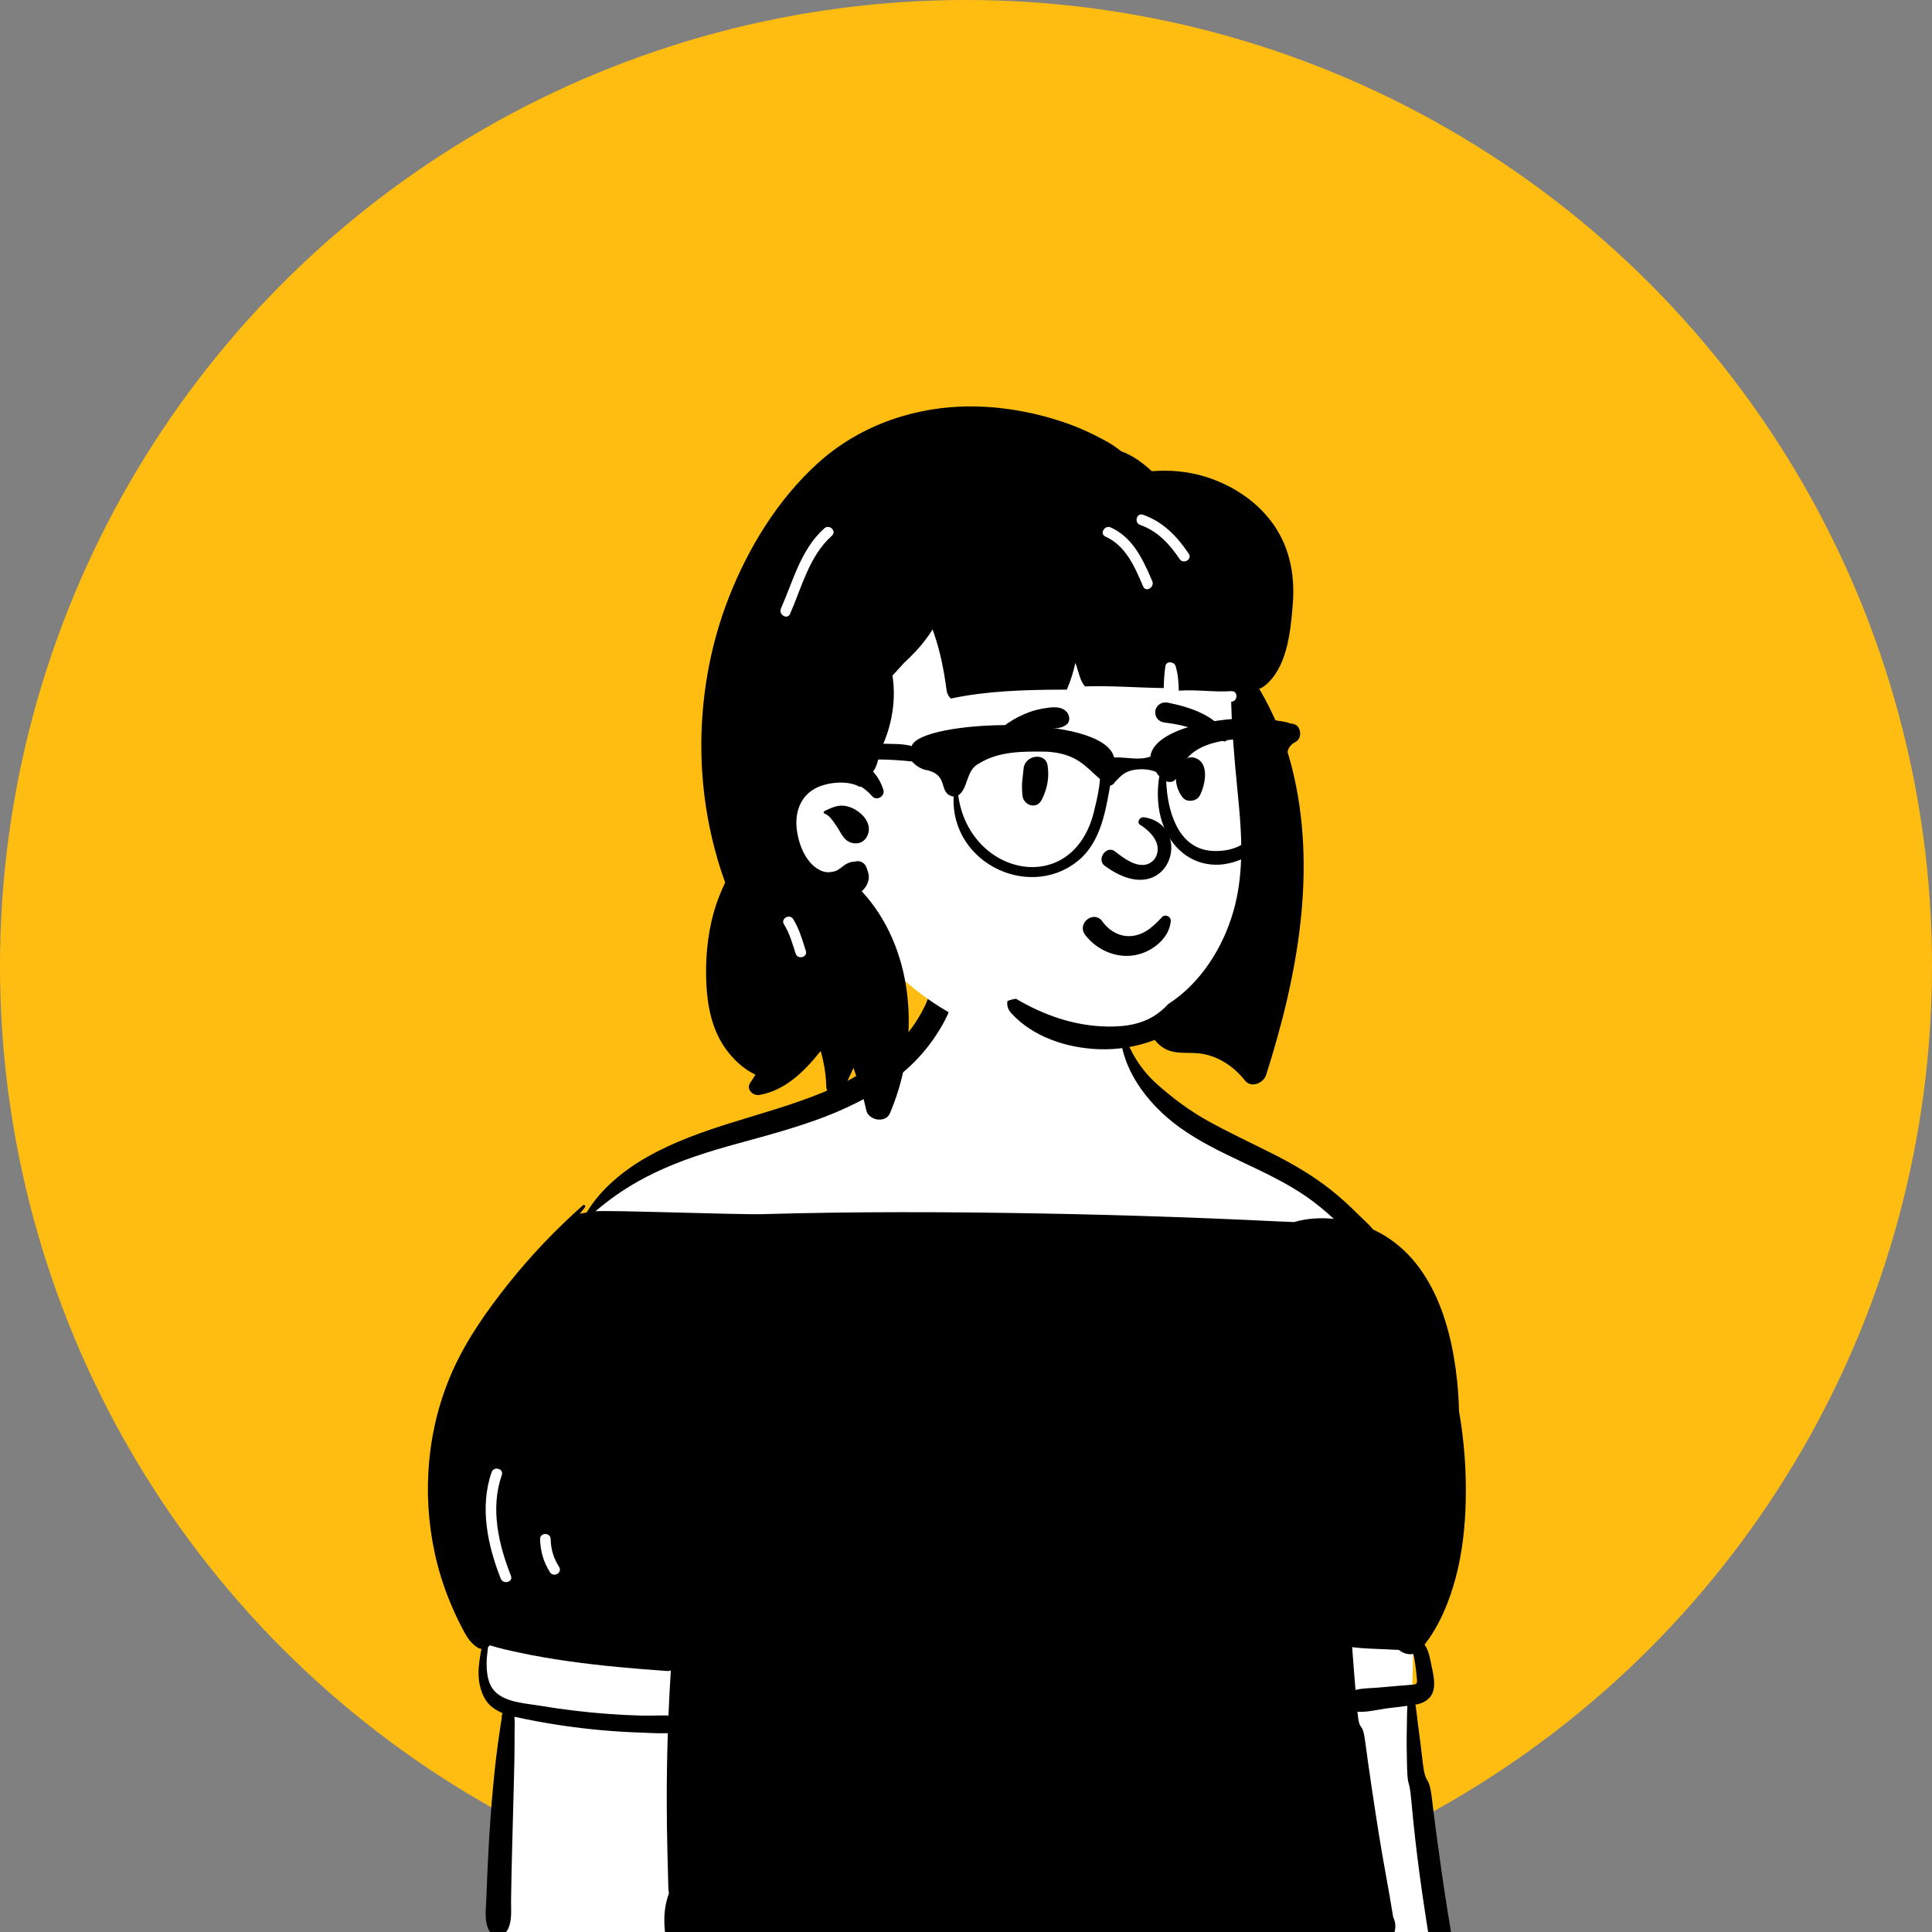 <svg width="309" height="309" viewBox="0 0 309 309" fill="none" xmlns="http://www.w3.org/2000/svg">
<rect x="0" y="0" width="309" height="309" fill="#808080" stroke="none"/>
<circle cx="154.5" cy="154.5" r="154.5" fill="#FFBD12"/>
<g clip-path="url(#clip0)">
<path fill-rule="evenodd" clip-rule="evenodd" d="M226.796 295.477C226.284 290.715 225.968 285.919 225.787 281.133C225.606 276.353 225.842 271.514 225.946 266.732C226.158 257.003 226.503 247.252 225.728 237.539C224.997 228.359 223.317 219.243 220.666 210.422C219.375 206.127 218.015 201.658 215.892 197.689C213.757 193.698 210.375 191.041 206.661 188.603C202.706 186.009 198.783 183.365 194.844 180.746C191.537 178.548 185.586 175.989 182.873 173.05C180.018 169.958 179.482 162.293 177.581 158.63C175.729 155.062 170.488 152.735 166.452 152.735C159.773 152.735 154.712 152.393 149.219 158.574C146.479 161.659 148.659 164.777 145.787 167.737C143.146 170.458 136.392 173.255 132.988 174.834C128.912 176.726 124.732 178.396 120.492 179.883C116.167 181.401 111.733 182.532 107.383 183.964C103.214 185.336 97.77 190.994 94.533 193.988C91.524 196.772 90.777 196.46 88.49 199.841C83.469 207.262 78.443 214.768 74.445 222.802C72.454 226.805 70.525 231.014 69.803 235.459C69.032 240.2 69.796 244.781 71.046 249.371C72.318 254.042 76.359 258.489 77.675 263.148C78.281 265.296 76.199 267.639 77.157 269.662C77.635 270.673 78.237 271.572 78.923 272.453C79.452 273.131 81.512 272.981 81.779 273.811C82.048 274.65 80.557 276.39 80.535 277.258C80.504 278.5 80.454 279.743 80.414 280.985L80.173 288.328C80.014 293.154 79.856 297.979 79.698 302.805C79.646 304.38 79.571 305.919 79.948 307.414C79.812 307.287 79.683 307.15 79.564 306.995C79.218 306.543 78.484 306.926 78.778 307.455C79.268 308.338 79.974 308.96 80.802 309.406C81.766 310.826 227.63 313.999 228.347 309.846C228.75 307.516 228.017 305.022 227.724 302.706C227.419 300.295 227.057 297.894 226.796 295.477Z" fill="white"/>
<path fill-rule="evenodd" clip-rule="evenodd" d="M78.626 235.467C78.983 234.445 80.615 234.888 80.255 235.917C78.408 241.21 79.719 246.971 81.716 252.024C82.117 253.038 80.481 253.473 80.086 252.473C77.985 247.158 76.686 241.027 78.626 235.467M91.012 265.704C96.222 266.437 101.436 266.889 106.682 267.255C106.917 267.272 107.119 267.236 107.295 267.16C107.138 269.563 107.012 271.968 106.912 274.373C105.482 274.333 104.022 274.428 102.605 274.39C100.752 274.339 98.901 274.246 97.052 274.105C93.474 273.834 89.901 273.403 86.362 272.807C85.04 272.585 83.36 272.45 81.854 272.01C80.43 271.594 79.162 270.905 78.497 269.607C77.931 268.508 77.827 267.162 77.827 265.947C77.827 265.11 77.971 264.26 78.058 263.417C78.165 263.341 78.262 263.25 78.341 263.148C79.912 263.645 81.543 263.994 83.141 264.332C85.741 264.886 88.38 265.334 91.012 265.704M88.074 246.162C88.103 247.777 88.549 249.244 89.419 250.604C90.007 251.525 88.544 252.372 87.959 251.458C86.936 249.856 86.418 248.059 86.384 246.162C86.364 245.071 88.055 245.075 88.074 246.162M221.622 263.784C222.327 263.824 223.037 263.848 223.745 263.886C224.369 264.42 225.233 264.693 226.022 264.523C226.049 264.592 226.074 264.668 226.097 264.757C226.236 265.3 226.306 265.883 226.386 266.437C226.466 266.982 226.528 267.532 226.57 268.081C226.591 268.358 226.724 268.984 226.555 269.225C226.403 269.442 226.067 269.423 225.835 269.451C225.209 269.518 224.576 269.55 223.946 269.603C222.757 269.706 221.567 269.81 220.38 269.914C219.216 270.015 217.938 269.984 216.799 270.29C216.604 268.005 216.427 265.721 216.262 263.434C218.026 263.694 219.871 263.687 221.622 263.784M73.71 259.995C74.419 261.367 75.074 262.715 76.433 263.539C76.61 263.645 76.809 263.702 77.012 263.717C76.859 264.37 76.764 265.038 76.68 265.655C76.494 267.014 76.454 268.419 76.794 269.759C77.126 271.063 77.675 272.228 78.752 273.063C79.253 273.452 79.8 273.747 80.375 273.982C80.278 274.255 80.221 274.525 80.25 274.823C80.113 275.514 80.022 276.218 79.923 276.892C79.705 278.389 79.488 279.887 79.317 281.392C78.974 284.385 78.706 287.377 78.48 290.381C78.254 293.376 78.091 296.375 77.956 299.376C77.886 300.91 77.825 302.445 77.768 303.981C77.711 305.56 77.455 307.175 78.152 308.639C78.714 309.823 80.614 309.755 81.197 308.639C81.936 307.221 81.719 305.537 81.738 303.981C81.757 302.516 81.782 301.05 81.814 299.585C81.877 296.586 81.97 293.589 82.044 290.59C82.116 287.663 82.204 284.738 82.264 281.81C82.293 280.278 82.295 278.746 82.304 277.214C82.308 276.364 82.344 275.457 82.281 274.572C82.809 274.696 83.341 274.802 83.867 274.91C87.883 275.734 91.942 276.334 96.026 276.706C98.077 276.892 100.135 277.023 102.193 277.098C103.705 277.152 105.273 277.258 106.809 277.201C106.688 280.87 106.633 284.541 106.64 288.212C106.644 290.86 106.68 293.509 106.745 296.157C106.781 297.55 106.811 298.943 106.853 300.335C106.872 300.961 106.872 301.593 106.914 302.216C106.927 302.411 106.955 302.599 106.99 302.785C106.851 303.18 106.735 303.571 106.64 303.937C106.175 305.712 106.175 307.418 106.382 309.227C106.559 310.761 107.85 312.184 109.555 311.645C109.832 311.558 110.109 311.467 110.383 311.374C112.893 311.659 115.418 311.725 117.964 311.774C121.684 311.846 125.407 311.869 129.129 311.888C136.431 311.926 143.734 311.945 151.038 311.966C165.714 312.008 180.391 312.048 195.068 312.091C199.141 312.104 203.214 312.114 207.288 312.127C209.396 312.133 211.5 312.135 213.607 312.216C214.589 312.254 215.574 312.306 216.556 312.321C217.695 312.34 218.702 312.012 219.79 311.715C220.405 311.543 220.648 310.926 220.517 310.404C221.502 310.639 222.695 310.14 223.031 309.03C223.276 308.225 223.186 307.352 222.82 306.606V306.604C222.114 302.147 221.219 297.71 220.515 293.251C219.744 288.367 219.002 283.472 218.35 278.569C217.859 274.865 217.456 277.49 217.107 273.771C218.626 273.889 220.344 273.426 221.848 273.23C222.928 273.09 224.016 272.978 225.097 272.83C225.017 273.921 225.04 275.032 225.011 276.079C224.954 278.156 224.979 280.225 225.032 282.303C225.133 286.312 225.359 283.979 225.721 287.971C226.086 291.993 226.534 296.001 227.077 300.004C227.356 302.064 227.654 304.123 227.969 306.179C228.114 307.139 228.264 308.096 228.419 309.056C228.602 310.186 228.662 311.258 229.509 312.108C230.153 312.752 231.469 312.697 231.896 311.799C232.437 310.664 232.192 309.692 231.991 308.5C231.828 307.542 231.672 306.585 231.518 305.628C231.188 303.575 230.876 301.521 230.582 299.465C230.016 295.502 229.481 291.533 229.004 287.559C228.522 283.554 228.024 285.894 227.55 281.889C227.312 279.868 227.073 277.852 226.794 275.838C226.652 274.802 226.564 273.699 226.378 272.632C226.437 272.623 226.496 272.612 226.555 272.602C227.84 272.367 228.936 271.642 229.259 270.319C229.568 269.053 229.2 267.597 228.94 266.355C228.719 265.296 228.518 263.945 227.837 263.038C230.237 259.98 231.798 256.132 232.794 252.432C233.878 248.401 234.332 244.194 234.429 240.029C234.54 235.203 234.177 230.405 233.35 225.687C233.33 224.687 233.284 223.688 233.21 222.689C232.483 212.891 229.433 201.295 219.761 196.717C219.723 196.698 219.683 196.681 219.643 196.664C218.884 195.757 217.938 194.941 217.173 194.179C215.819 192.826 214.403 191.532 212.903 190.34C209.933 187.98 206.675 186.094 203.288 184.397C199.864 182.679 196.388 181.066 193.042 179.191C190.126 177.556 187.502 175.586 185.012 173.362C182.212 170.862 180.22 167.491 179.438 163.812C179.398 163.619 179.113 163.672 179.109 163.856C178.904 170.6 183.455 176.56 188.692 180.331C194.954 184.835 202.515 186.967 208.866 191.334C210.444 192.418 211.921 193.642 213.326 194.941C211.173 194.721 208.982 194.861 206.964 195.457C206.17 195.408 205.371 195.394 204.575 195.356C202.754 195.265 200.931 195.18 199.107 195.1C195.391 194.935 191.673 194.785 187.955 194.654C180.659 194.396 173.362 194.202 166.065 194.073C151.401 193.813 136.718 193.762 122.056 194.187C118.08 194.301 97.173 193.509 95.238 193.732C98.083 191.268 101.206 189.256 104.639 187.601C108.934 185.536 113.373 184.158 117.959 182.899C127.405 180.305 137.214 177.805 144.774 171.217C146.652 169.579 148.321 167.696 149.688 165.61C150.993 163.619 152.445 161.07 152.481 158.642C152.506 156.917 150.106 156.29 149.252 157.767C148.722 158.682 148.46 159.686 148.027 160.645C147.596 161.597 147.085 162.514 146.517 163.391C145.399 165.116 144.013 166.654 142.505 168.043C139.289 171.006 135.393 173.176 131.362 174.819C122.21 178.545 112.2 180.117 103.528 185.029C99.733 187.178 96.102 190.144 93.822 193.927C93.454 193.984 93.089 194.051 92.724 194.128C92.996 193.783 93.271 193.439 93.547 193.096C93.729 192.872 93.448 192.576 93.226 192.775C88.914 196.613 84.943 200.758 81.343 205.276C77.899 209.601 74.688 214.132 72.414 219.196C68.329 228.293 67.428 238.697 69.539 248.424C70.114 251.074 70.925 253.669 71.958 256.178C72.49 257.473 73.067 258.75 73.71 259.995" fill="black"/>
<path fill-rule="evenodd" clip-rule="evenodd" d="M166.798 70.281C178.794 70.281 193.818 83.97 198.215 89.796C201.912 94.693 201.389 119.924 201.389 134.892C201.389 138.022 199.975 143.946 199.462 146.941C197.58 157.913 189.382 167.115 173.157 167.115C159.946 167.115 149.779 162.929 139.948 152.222C137.705 149.779 126.751 158.524 124.511 155.375C118.66 155.375 113.767 100.682 125.255 84.277C136.744 67.873 154.802 70.281 166.798 70.281Z" fill="white"/>
<path fill-rule="evenodd" clip-rule="evenodd" d="M130.743 74.133C137.675 67.824 146.91 64.79 156.226 65.013C161.052 65.13 165.86 66.049 170.417 67.624C172.697 68.414 174.905 69.445 177.015 70.612C177.776 71.032 178.477 71.523 179.152 72.045L179.32 72.176H179.322C181.133 72.827 182.749 73.996 184.215 75.363C187.154 75.129 190.116 75.393 192.957 76.3C196.912 77.564 200.574 79.878 203.145 83.164C206.14 86.99 207.135 91.631 206.78 96.422L206.715 97.236C206.363 101.468 205.734 106.912 202.262 109.693C201.998 109.904 201.706 110.065 201.404 110.162C203.641 113.996 205.477 118.253 206.576 122.551C210.769 138.971 207.545 156.095 202.503 171.921C202.088 173.225 200.117 174.091 199.114 172.817C197.322 170.539 194.719 168.801 191.791 168.476C189.985 168.275 188.187 168.639 186.48 167.818C185.81 167.495 185.164 166.967 184.699 166.324C181.817 167.417 178.714 167.933 175.636 167.806C170.584 167.599 165.184 165.849 161.709 162.011C161.151 161.395 161.01 160.703 161.138 160.079C161.574 159.924 162.022 159.808 162.483 159.735C166.89 162.334 171.747 164.07 176.968 164.179C179.985 164.242 182.928 163.82 185.374 161.936C185.903 161.528 186.39 161.076 186.84 160.591C191.954 157.3 195.559 151.71 197.274 145.722C198.871 140.138 198.674 134.324 198.125 128.596L197.835 125.574C197.413 121.138 197.021 116.688 196.911 112.233L196.944 112.232V112.232C198.024 112.162 198.032 110.47 196.944 110.541C194.13 110.723 191.338 110.261 188.533 110.462C188.509 109.136 188.414 107.815 188.024 106.536C187.801 105.805 186.529 105.66 186.394 106.536C186.214 107.706 186.148 108.871 186.128 110.047C181.93 109.991 177.736 109.638 173.537 109.783C172.763 108.957 172.516 107.491 172.154 106.472C172.101 106.322 172.048 106.174 171.993 106.024C171.675 107.481 171.224 108.905 170.63 110.3L169.6 110.303C163.758 110.331 157.796 110.506 152.091 111.719C151.695 111.415 151.459 110.883 151.395 110.401C150.981 107.261 150.39 104.205 149.344 101.213L149.194 100.791C149.182 100.756 149.169 100.718 149.155 100.679C148.384 101.925 147.464 103.086 146.46 104.167C145.868 104.804 145.248 105.413 144.611 106.005C143.993 106.692 143.354 107.369 142.735 108.058C142.759 108.183 142.78 108.31 142.797 108.44C142.987 109.87 143.006 111.32 142.867 112.755C142.616 115.35 141.884 117.85 140.708 120.163L140.671 120.395C140.492 121.479 140.238 122.599 139.644 123.415C140.385 124.245 140.956 125.237 141.286 126.339C141.581 127.32 140.224 128.17 139.521 127.367C138.962 126.729 138.341 126.202 137.659 125.78C137.616 125.839 137.538 125.868 137.451 125.819C135.552 124.764 132.326 125.083 130.429 126.077C128.069 127.311 127.148 129.845 127.41 132.413C127.661 134.867 128.734 137.735 130.815 138.992C131.77 139.569 132.514 139.618 133.528 139.341C133.852 139.253 134.254 138.983 134.427 138.849L134.596 138.712C135.261 138.187 135.88 137.827 136.665 137.813C137.468 137.563 138.275 137.91 138.582 138.752L138.6 138.806C138.744 139.235 139.006 139.774 138.949 140.43C138.89 141.131 138.569 141.77 138.089 142.283C138.007 142.372 137.918 142.461 137.827 142.543C146.088 151.49 147.148 165.43 142.912 176.606C142.729 177.097 142.532 177.581 142.327 178.061C141.619 179.705 138.894 179.195 138.548 177.566C138.444 177.078 138.33 176.592 138.205 176.11C137.976 175.219 137.714 174.337 137.418 173.468L137.305 173.142C137.054 172.424 136.819 171.699 136.566 170.98L136.541 170.898C136.531 170.866 136.521 170.828 136.509 170.786L136.08 171.722V171.722L134.776 174.548C134.167 175.867 132.228 175.15 132.156 173.879L132.155 173.836C132.148 173.601 132.14 173.369 132.125 173.138C132.032 171.411 131.734 169.733 131.261 168.091L131.09 168.303C128.548 171.448 125.564 174.395 121.471 175.121C120.444 175.302 119.282 174.229 119.988 173.191C120.279 172.762 120.56 172.322 120.826 171.876C120.596 171.769 120.379 171.657 120.178 171.542C118.625 170.67 117.332 169.427 116.263 168.017C113.996 165.029 113.185 161.267 112.986 157.585C112.775 153.694 113.117 149.592 114.18 145.838C114.641 144.215 115.264 142.657 115.984 141.146C115.934 141.011 115.885 140.876 115.836 140.74C115.059 138.572 114.421 136.355 113.891 134.112C112.822 129.585 112.247 124.914 112.177 120.263C112.05 111.929 113.487 103.462 116.515 95.691C119.641 87.677 124.344 79.956 130.743 74.133ZM126.85 146.994C126.276 146.09 124.839 146.905 125.372 147.815L125.392 147.848C126.303 149.283 126.73 150.915 127.254 152.515C127.589 153.544 129.223 153.104 128.882 152.064L128.77 151.717C128.248 150.095 127.773 148.446 126.85 146.994ZM131.85 129.731L132.232 129.546C133.435 128.972 134.489 128.581 135.911 129.082C137.814 129.752 139.853 131.885 138.566 133.954C138.093 134.717 137.252 135.021 136.386 134.841C134.926 134.539 134.549 133.223 133.808 132.143L133.68 131.96C133.229 131.307 132.657 130.403 131.905 130.147C131.734 130.088 131.662 129.822 131.85 129.731ZM132.924 85.8L133.047 85.69C133.864 84.967 132.664 83.775 131.851 84.494C128.128 87.784 126.835 92.935 124.904 97.325C124.471 98.312 125.927 99.174 126.364 98.179C128.206 93.99 129.429 88.979 132.924 85.8V85.8ZM177.658 84.361C176.685 83.922 175.834 85.338 176.769 85.804L176.804 85.821C180.091 87.307 181.49 90.671 182.829 93.795C183.256 94.793 184.712 93.933 184.289 92.944L184.048 92.383C182.65 89.164 181.02 85.882 177.658 84.361ZM182.81 82.327C181.779 81.97 181.337 83.602 182.36 83.959C185.146 84.929 187.058 87.021 188.67 89.414C189.275 90.31 190.739 89.465 190.128 88.56C188.256 85.783 186.034 83.452 182.81 82.327Z" fill="black"/>
<path fill-rule="evenodd" clip-rule="evenodd" d="M177.152 152.274C175.731 151.695 174.464 150.728 173.538 149.493C173.216 149.064 173.132 148.61 173.2 148.196C173.276 147.729 173.552 147.307 173.928 147.023C174.305 146.739 174.777 146.599 175.233 146.67C175.629 146.732 176.024 146.949 176.336 147.4L176.401 147.49C176.952 148.235 177.67 148.847 178.488 149.241C179.276 149.621 180.157 149.798 181.07 149.695C182.807 149.499 184.005 148.559 185.277 147.282C185.435 147.121 185.593 146.955 185.752 146.786C185.852 146.633 185.991 146.535 186.145 146.483C186.317 146.426 186.511 146.429 186.688 146.491C186.859 146.551 187.013 146.664 187.115 146.815C187.213 146.958 187.268 147.135 187.25 147.339C187.134 148.662 186.442 149.842 185.46 150.769C184.37 151.799 182.924 152.511 181.563 152.761C180.063 153.036 178.535 152.839 177.152 152.274V152.274ZM182.27 131.867C183.866 132.837 186.296 135.099 184.58 137.504C182.56 139.624 179.651 137.193 178.218 136.093C176.889 135.241 175.396 137.433 176.629 138.428C186.986 146.099 191.189 132.12 183.077 130.726C182.184 130.572 181.852 131.566 182.27 131.867ZM163.71 122.943C163.886 120.754 167.219 120.257 167.55 122.423C167.847 124.363 167.497 126.146 166.624 127.893C165.789 129.561 163.691 128.783 163.533 127.263C163.32 125.226 163.6 124.305 163.71 122.943ZM189.076 121.974C189.54 121.365 190.211 120.95 191.015 121.185C193.526 121.919 192.786 125.485 191.904 127.221C191.425 128.163 189.876 128.402 189.176 127.572C188.035 126.219 187.489 123.516 188.939 122.183C188.978 122.114 189.022 122.044 189.076 121.974ZM166.589 113.366L166.985 113.296C168.212 113.084 169.738 112.88 170.606 113.867C171.066 114.39 171.225 115.363 170.606 115.864C169.517 116.745 168.314 116.403 167.01 116.478C165.935 116.54 164.902 116.718 163.866 117.014C161.595 117.663 159.744 118.849 157.804 120.151C157.549 120.322 157.289 119.996 157.411 119.758C158.531 117.563 160.701 115.761 162.875 114.662C164.035 114.075 165.305 113.589 166.589 113.366ZM186.787 112.383L187.09 112.445C190.394 113.136 194.686 114.516 196.251 117.762C196.31 118.221 196.247 118.319 196.196 118.383L196.179 118.405C196.137 118.46 196.103 118.535 195.904 118.598C195.849 118.585 195.793 118.571 195.737 118.556C195.02 118.368 194.452 118.109 193.903 117.84L193.308 117.547C192.617 117.208 191.92 116.881 191.181 116.64C189.604 116.126 187.983 115.763 186.336 115.57C185.979 115.528 185.636 115.407 185.364 115.201C185.107 115.005 184.91 114.733 184.821 114.373C184.705 113.906 184.738 113.552 184.988 113.131C185.177 112.815 185.446 112.596 185.755 112.47C186.071 112.341 186.43 112.311 186.787 112.383Z" fill="black"/>
<path fill-rule="evenodd" clip-rule="evenodd" d="M200.085 133.758C198.663 135.67 196.025 136.279 193.593 136.068C188.347 135.563 186.696 129.603 186.524 124.97C190.042 125.96 186.227 118.949 198.252 118.178C202.491 117.825 201.322 120.386 203.195 122.257C203.157 126.184 202.503 130.452 200.085 133.758M175.098 129.245C172.001 143.755 155.041 140.304 153.259 127.224C154.904 126.063 154.471 123.194 156.515 122.155C159.754 120.085 163.803 120.173 167.482 120.222C172.183 120.545 173.523 122.494 175.938 124.619C175.822 126.039 175.487 127.722 175.098 129.245M206.803 115.775C206.63 115.746 206.456 115.719 206.281 115.693C206.146 115.616 205.986 115.557 205.801 115.521C205.377 115.413 204.956 115.341 204.536 115.302C198.508 113.945 184.563 115.872 183.988 121.017C182.068 121.659 180.407 121.084 178.182 121.142C176.489 114.06 147.211 115.06 145.803 119.329C145.797 119.328 145.792 119.326 145.787 119.325C144.434 118.906 142.439 119.007 140.891 118.94C137.584 118.871 134.274 119.166 131.038 119.864C124.98 120.827 116.712 121.954 120.926 129.522C120.927 129.524 120.927 129.525 120.928 129.526L120.929 129.526C121.655 130.27 122.887 129.671 122.933 128.663C121.517 125.077 124.716 124.647 127.178 123.616C133.303 121.415 139.539 121.11 145.874 121.791C146.351 122.352 147.074 122.842 147.838 123.098C152.074 123.801 149.842 126.944 152.519 127.402C152.027 138.358 165.325 144.339 173.03 137.137C176.106 134.128 176.839 129.671 177.552 125.653C177.93 125.568 178.169 125.362 178.309 125.089C179.216 124.183 179.786 123.347 181.58 123.098C183.373 122.849 184.754 123.348 184.94 123.501C184.988 123.596 185.038 123.691 185.097 123.786C185.179 123.928 185.29 124.041 185.417 124.13C183.646 135.041 192.113 141.941 200.661 136.282C204.375 132.787 205.16 127.436 205.315 122.66C205.818 122.356 206.137 121.767 205.963 121.026C205.722 120.006 206.286 119.122 207.183 118.678C208.348 118.101 208.142 115.997 206.803 115.775" fill="black"/>
</g>
<defs>
<clipPath id="clip0">
<rect width="240" height="260" fill="white" transform="translate(34 49)"/>
</clipPath>
</defs>
</svg>
